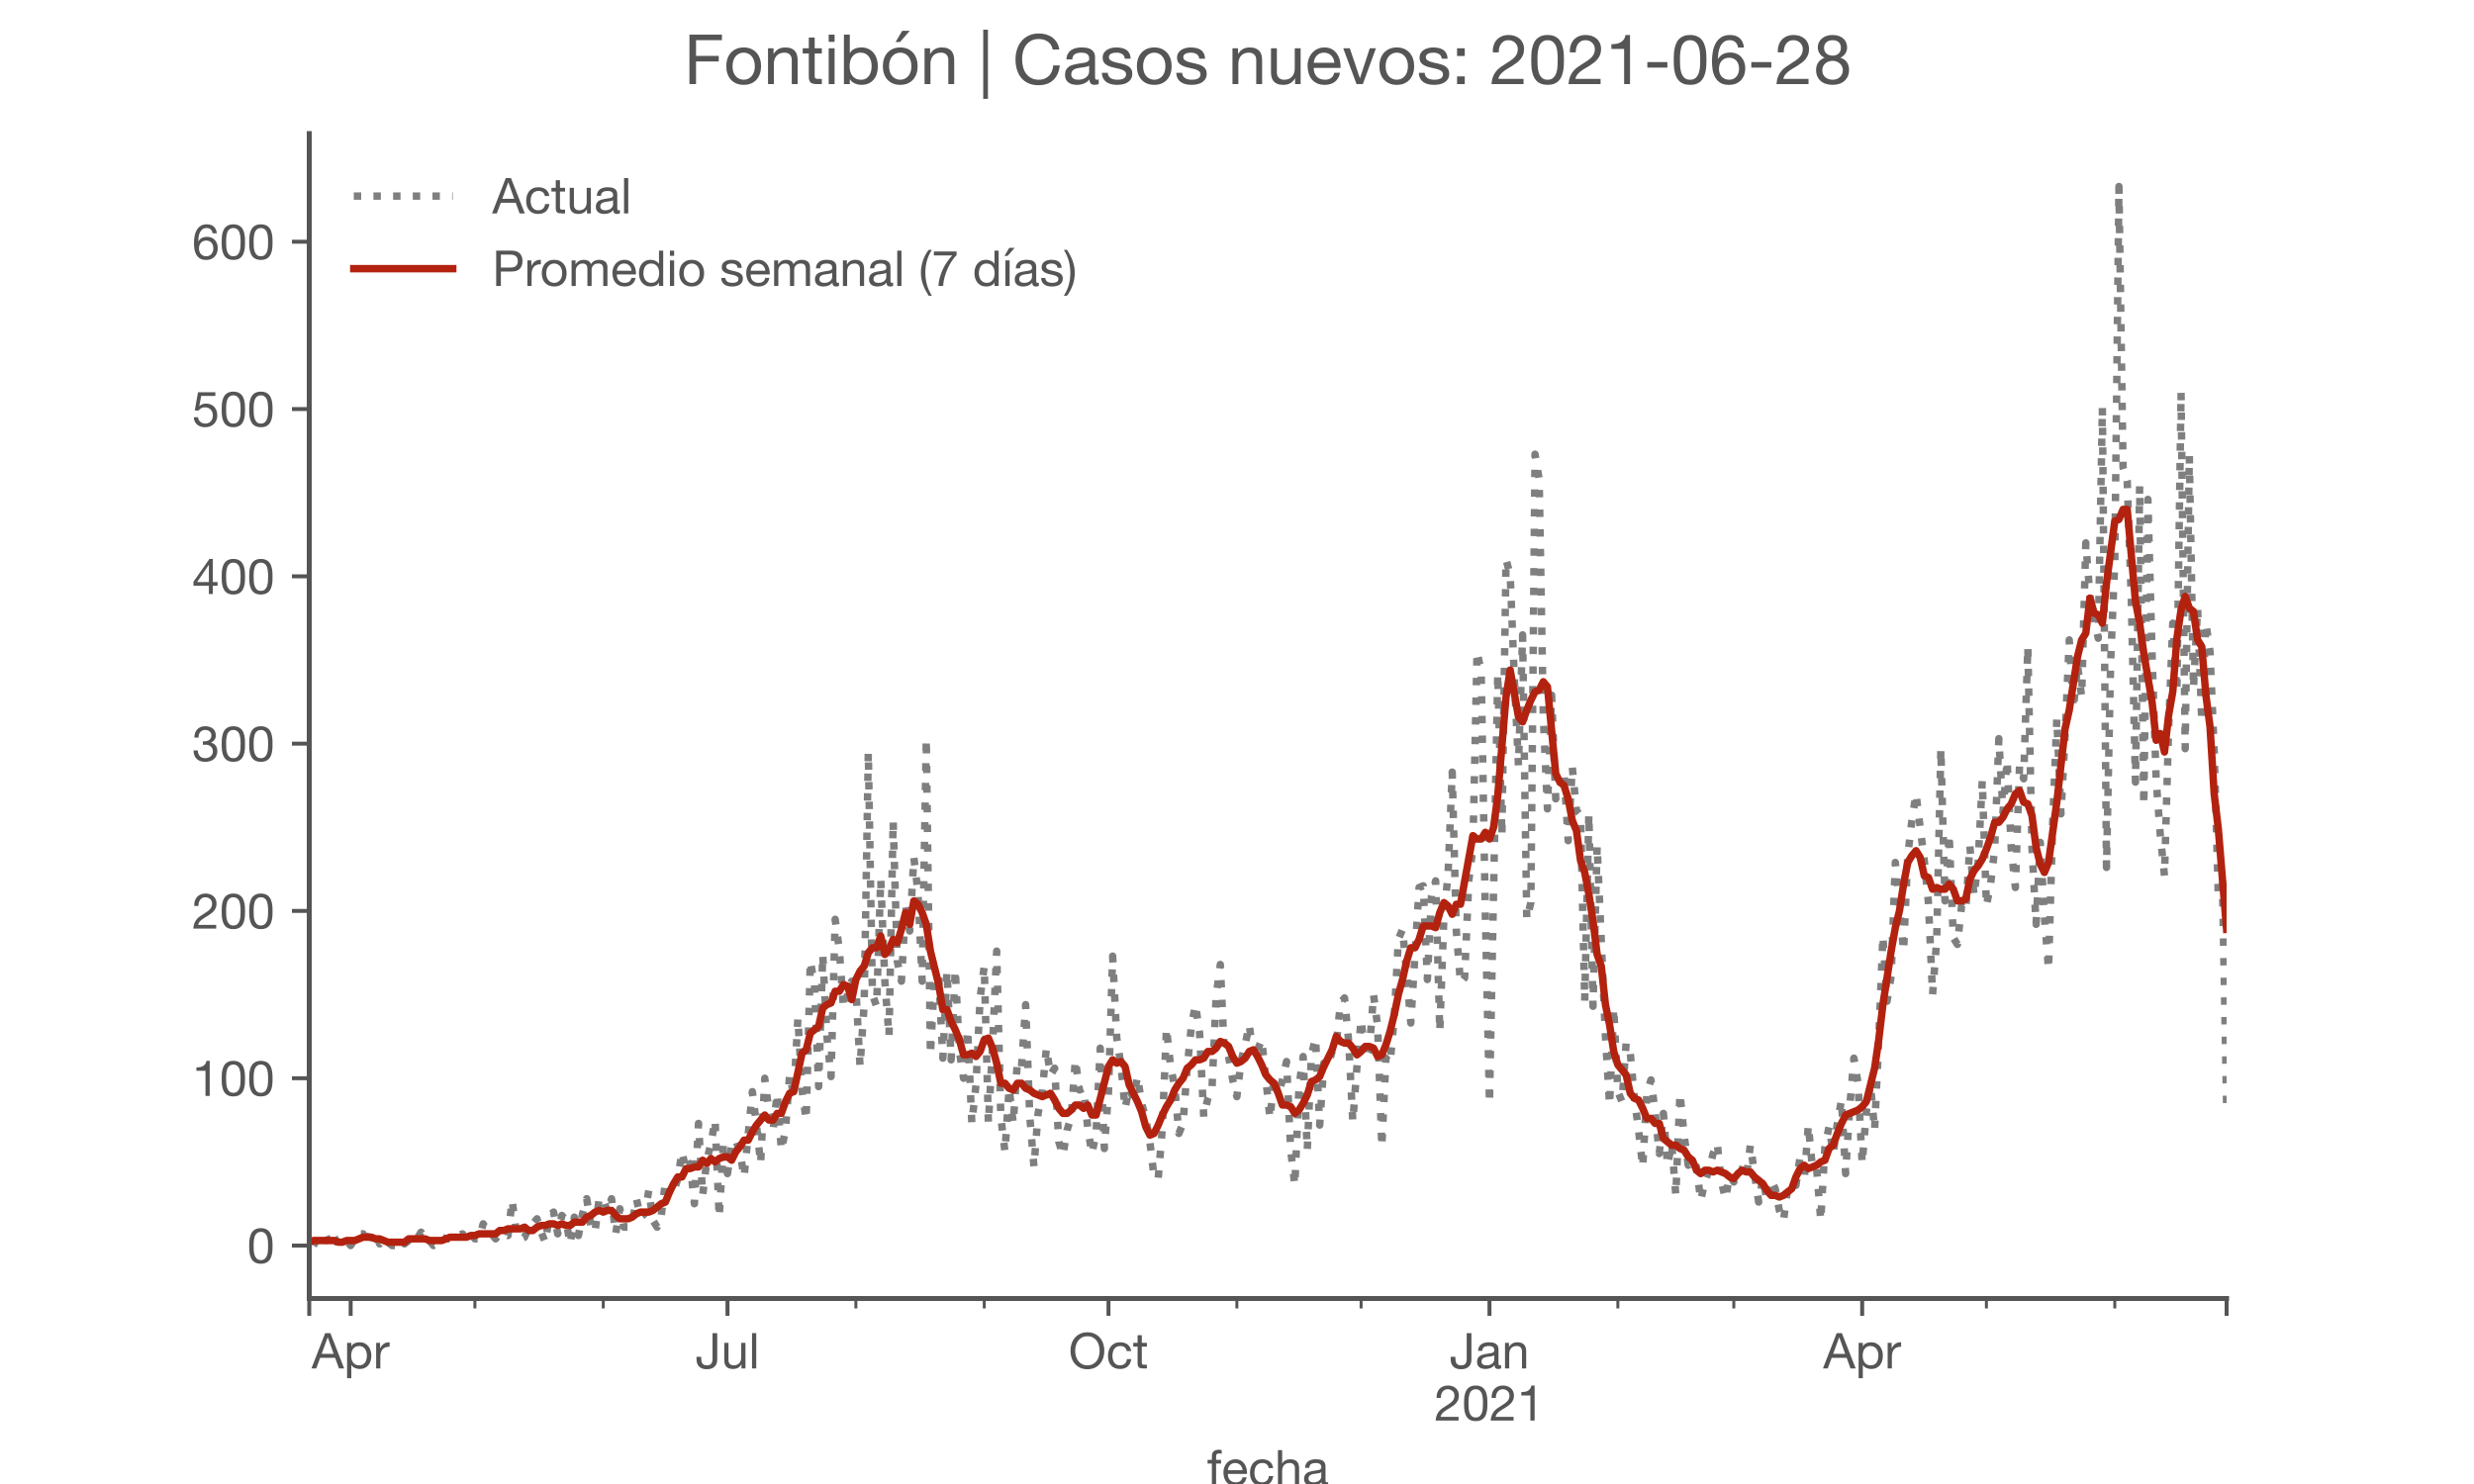 <?xml version="1.0" encoding="utf-8" standalone="no"?>
<!DOCTYPE svg PUBLIC "-//W3C//DTD SVG 1.1//EN"
  "http://www.w3.org/Graphics/SVG/1.1/DTD/svg11.dtd">
<!-- Created with matplotlib (https://matplotlib.org/) -->
<svg height="300pt" version="1.1" viewBox="0 0 500 300" width="500pt" xmlns="http://www.w3.org/2000/svg" xmlns:xlink="http://www.w3.org/1999/xlink">
 <defs>
  <style type="text/css">*{stroke-linecap:butt;stroke-linejoin:round;}</style>
 </defs>
 <g id="figure_1">
  <g id="patch_1">
   <path d="M 0 300 
L 500 300 
L 500 0 
L 0 0 
z
" style="fill:#ffffff;"/>
  </g>
  <g id="axes_1">
   <g id="patch_2">
    <path d="M 62.5 262.5 
L 450 262.5 
L 450 27 
L 62.5 27 
z
" style="fill:#ffffff;"/>
   </g>
   <g id="matplotlib.axis_1">
    <g id="xtick_1">
     <g id="line2d_1">
      <defs>
       <path d="M 0 0 
L 0 3.5 
" id="m01d7b0f5f4" style="stroke:#555555;stroke-width:0.8;"/>
      </defs>
      <g>
       <use style="fill:#555555;stroke:#555555;stroke-width:0.8;" x="62.5" xlink:href="#m01d7b0f5f4" y="262.5"/>
      </g>
     </g>
    </g>
    <g id="xtick_2">
     <g id="line2d_2">
      <g>
       <use style="fill:#555555;stroke:#555555;stroke-width:0.8;" x="70.869" xlink:href="#m01d7b0f5f4" y="262.5"/>
      </g>
     </g>
     <g id="text_1">
      <!-- Apr -->
      <g style="fill:#555555;" transform="translate(63 276.641)scale(0.1 -0.1)">
       <defs>
        <path d="M 20.094 29.5 
L 32.203 62.797 
L 32.406 62.797 
L 44.297 29.5 
z
M 27.203 71.406 
L -0.594 0 
L 9.094 0 
L 17.094 21.5 
L 47.297 21.5 
L 55.094 0 
L 65.594 0 
L 37.703 71.406 
z
" id="HelveticaNeue-65"/>
        <path d="M 6.703 51.703 
L 6.703 -19.703 
L 15.203 -19.703 
L 15.203 6.906 
L 15.406 6.906 
Q 16.797 4.594 18.844 3.047 
Q 20.906 1.5 23.203 0.594 
Q 25.5 -0.297 27.844 -0.688 
Q 30.203 -1.094 32.094 -1.094 
Q 38 -1.094 42.453 1 
Q 46.906 3.094 49.844 6.75 
Q 52.797 10.406 54.25 15.297 
Q 55.703 20.203 55.703 25.703 
Q 55.703 31.203 54.203 36.094 
Q 52.703 41 49.75 44.75 
Q 46.797 48.5 42.344 50.703 
Q 37.906 52.906 31.906 52.906 
Q 26.5 52.906 22 50.953 
Q 17.5 49 15.406 44.703 
L 15.203 44.703 
L 15.203 51.703 
z
M 46.703 26.297 
Q 46.703 22.5 45.891 18.891 
Q 45.094 15.297 43.297 12.5 
Q 41.5 9.703 38.547 8 
Q 35.594 6.297 31.203 6.297 
Q 26.797 6.297 23.688 7.938 
Q 20.594 9.594 18.641 12.297 
Q 16.703 15 15.797 18.547 
Q 14.906 22.094 14.906 25.906 
Q 14.906 29.5 15.75 33 
Q 16.594 36.5 18.5 39.25 
Q 20.406 42 23.406 43.703 
Q 26.406 45.406 30.703 45.406 
Q 34.797 45.406 37.844 43.797 
Q 40.906 42.203 42.844 39.5 
Q 44.797 36.797 45.75 33.344 
Q 46.703 29.906 46.703 26.297 
z
" id="HelveticaNeue-112"/>
        <path d="M 6.094 51.703 
L 6.094 0 
L 14.594 0 
L 14.594 23 
Q 14.594 28 15.594 31.844 
Q 16.594 35.703 18.797 38.391 
Q 21 41.094 24.594 42.5 
Q 28.203 43.906 33.297 43.906 
L 33.297 52.906 
Q 26.406 53.094 21.906 50.094 
Q 17.406 47.094 14.297 40.797 
L 14.094 40.797 
L 14.094 51.703 
z
" id="HelveticaNeue-114"/>
       </defs>
       <use xlink:href="#HelveticaNeue-65"/>
       <use x="64.8" xlink:href="#HelveticaNeue-112"/>
       <use x="124.1" xlink:href="#HelveticaNeue-114"/>
      </g>
     </g>
    </g>
    <g id="xtick_3">
     <g id="line2d_3">
      <g>
       <use style="fill:#555555;stroke:#555555;stroke-width:0.8;" x="147.03" xlink:href="#m01d7b0f5f4" y="262.5"/>
      </g>
     </g>
     <g id="text_2">
      <!-- Jul -->
      <g style="fill:#555555;" transform="translate(140.545 276.641)scale(0.1 -0.1)">
       <defs>
        <path d="M 44.094 17.797 
L 44.094 71.406 
L 34.594 71.406 
L 34.594 19.203 
Q 34.594 13.297 32.141 9.797 
Q 29.703 6.297 23.203 6.297 
Q 19.703 6.297 17.453 7.344 
Q 15.203 8.406 13.953 10.297 
Q 12.703 12.203 12.203 14.797 
Q 11.703 17.406 11.703 20.5 
L 11.703 23.5 
L 2.203 23.5 
L 2.203 19.094 
Q 2.203 8.906 7.594 3.656 
Q 13 -1.594 23 -1.594 
Q 29 -1.594 33.047 0.047 
Q 37.094 1.703 39.547 4.453 
Q 42 7.203 43.047 10.703 
Q 44.094 14.203 44.094 17.797 
z
" id="HelveticaNeue-74"/>
        <path d="M 49.203 0 
L 49.203 51.703 
L 40.703 51.703 
L 40.703 22.5 
Q 40.703 19 39.75 16.047 
Q 38.797 13.094 36.891 10.891 
Q 35 8.703 32.141 7.5 
Q 29.297 6.297 25.406 6.297 
Q 20.5 6.297 17.703 9.094 
Q 14.906 11.906 14.906 16.703 
L 14.906 51.703 
L 6.406 51.703 
L 6.406 17.703 
Q 6.406 13.5 7.25 10.047 
Q 8.094 6.594 10.188 4.094 
Q 12.297 1.594 15.688 0.25 
Q 19.094 -1.094 24.203 -1.094 
Q 29.906 -1.094 34.094 1.156 
Q 38.297 3.406 41 8.203 
L 41.203 8.203 
L 41.203 0 
z
" id="HelveticaNeue-117"/>
        <path d="M 6.906 71.406 
L 6.906 0 
L 15.406 0 
L 15.406 71.406 
z
" id="HelveticaNeue-108"/>
       </defs>
       <use xlink:href="#HelveticaNeue-74"/>
       <use x="51.9" xlink:href="#HelveticaNeue-117"/>
       <use x="107.5" xlink:href="#HelveticaNeue-108"/>
      </g>
     </g>
    </g>
    <g id="xtick_4">
     <g id="line2d_4">
      <g>
       <use style="fill:#555555;stroke:#555555;stroke-width:0.8;" x="224.028" xlink:href="#m01d7b0f5f4" y="262.5"/>
      </g>
     </g>
     <g id="text_3">
      <!-- Oct -->
      <g style="fill:#555555;" transform="translate(215.968 276.641)scale(0.1 -0.1)">
       <defs>
        <path d="M 13.297 35.703 
Q 13.297 41.094 14.688 46.344 
Q 16.094 51.594 19.094 55.797 
Q 22.094 60 26.797 62.547 
Q 31.5 65.094 38 65.094 
Q 44.5 65.094 49.203 62.547 
Q 53.906 60 56.906 55.797 
Q 59.906 51.594 61.297 46.344 
Q 62.703 41.094 62.703 35.703 
Q 62.703 30.297 61.297 25.047 
Q 59.906 19.797 56.906 15.594 
Q 53.906 11.406 49.203 8.844 
Q 44.5 6.297 38 6.297 
Q 31.5 6.297 26.797 8.844 
Q 22.094 11.406 19.094 15.594 
Q 16.094 19.797 14.688 25.047 
Q 13.297 30.297 13.297 35.703 
z
M 3.797 35.703 
Q 3.797 28.406 5.938 21.656 
Q 8.094 14.906 12.391 9.703 
Q 16.703 4.5 23.094 1.453 
Q 29.5 -1.594 38 -1.594 
Q 46.5 -1.594 52.891 1.453 
Q 59.297 4.5 63.594 9.703 
Q 67.906 14.906 70.047 21.656 
Q 72.203 28.406 72.203 35.703 
Q 72.203 43 70.047 49.75 
Q 67.906 56.5 63.594 61.703 
Q 59.297 66.906 52.891 70 
Q 46.5 73.094 38 73.094 
Q 29.5 73.094 23.094 70 
Q 16.703 66.906 12.391 61.703 
Q 8.094 56.5 5.938 49.75 
Q 3.797 43 3.797 35.703 
z
" id="HelveticaNeue-79"/>
        <path d="M 41.5 35.094 
L 50.297 35.094 
Q 49.797 39.703 47.891 43.047 
Q 46 46.406 43.047 48.594 
Q 40.094 50.797 36.25 51.844 
Q 32.406 52.906 28 52.906 
Q 21.906 52.906 17.297 50.75 
Q 12.703 48.594 9.641 44.844 
Q 6.594 41.094 5.094 36.047 
Q 3.594 31 3.594 25.203 
Q 3.594 19.406 5.141 14.547 
Q 6.703 9.703 9.75 6.203 
Q 12.797 2.703 17.344 0.797 
Q 21.906 -1.094 27.797 -1.094 
Q 37.703 -1.094 43.453 4.094 
Q 49.203 9.297 50.594 18.906 
L 41.906 18.906 
Q 41.094 12.906 37.547 9.594 
Q 34 6.297 27.703 6.297 
Q 23.703 6.297 20.797 7.891 
Q 17.906 9.5 16.094 12.141 
Q 14.297 14.797 13.438 18.188 
Q 12.594 21.594 12.594 25.203 
Q 12.594 29.094 13.391 32.75 
Q 14.203 36.406 16.047 39.203 
Q 17.906 42 21 43.703 
Q 24.094 45.406 28.703 45.406 
Q 34.094 45.406 37.297 42.703 
Q 40.5 40 41.5 35.094 
z
" id="HelveticaNeue-99"/>
        <path d="M 18.203 51.703 
L 18.203 67.203 
L 9.703 67.203 
L 9.703 51.703 
L 0.906 51.703 
L 0.906 44.203 
L 9.703 44.203 
L 9.703 11.297 
Q 9.703 7.703 10.391 5.5 
Q 11.094 3.297 12.547 2.094 
Q 14 0.906 16.344 0.453 
Q 18.703 0 22 0 
L 28.5 0 
L 28.5 7.5 
L 24.594 7.5 
Q 22.594 7.5 21.344 7.641 
Q 20.094 7.797 19.391 8.297 
Q 18.703 8.797 18.453 9.688 
Q 18.203 10.594 18.203 12.094 
L 18.203 44.203 
L 28.5 44.203 
L 28.5 51.703 
z
" id="HelveticaNeue-116"/>
       </defs>
       <use xlink:href="#HelveticaNeue-79"/>
       <use x="76" xlink:href="#HelveticaNeue-99"/>
       <use x="129.7" xlink:href="#HelveticaNeue-116"/>
      </g>
     </g>
    </g>
    <g id="xtick_5">
     <g id="line2d_5">
      <g>
       <use style="fill:#555555;stroke:#555555;stroke-width:0.8;" x="301.026" xlink:href="#m01d7b0f5f4" y="262.5"/>
      </g>
     </g>
     <g id="text_4">
      <!-- Jan -->
      <g style="fill:#555555;" transform="translate(292.966 276.641)scale(0.1 -0.1)">
       <defs>
        <path d="M 52.203 0.203 
Q 50 -1.094 46.094 -1.094 
Q 42.797 -1.094 40.844 0.75 
Q 38.906 2.594 38.906 6.797 
Q 35.406 2.594 30.75 0.75 
Q 26.094 -1.094 20.703 -1.094 
Q 17.203 -1.094 14.047 -0.297 
Q 10.906 0.5 8.594 2.203 
Q 6.297 3.906 4.938 6.656 
Q 3.594 9.406 3.594 13.297 
Q 3.594 17.703 5.094 20.5 
Q 6.594 23.297 9.047 25.047 
Q 11.5 26.797 14.641 27.688 
Q 17.797 28.594 21.094 29.203 
Q 24.594 29.906 27.75 30.25 
Q 30.906 30.594 33.297 31.25 
Q 35.703 31.906 37.094 33.156 
Q 38.5 34.406 38.5 36.797 
Q 38.5 39.594 37.453 41.297 
Q 36.406 43 34.75 43.891 
Q 33.094 44.797 31.047 45.094 
Q 29 45.406 27 45.406 
Q 21.594 45.406 18 43.344 
Q 14.406 41.297 14.094 35.594 
L 5.594 35.594 
Q 5.797 40.406 7.594 43.703 
Q 9.406 47 12.406 49.047 
Q 15.406 51.094 19.25 52 
Q 23.094 52.906 27.5 52.906 
Q 31 52.906 34.453 52.406 
Q 37.906 51.906 40.703 50.344 
Q 43.5 48.797 45.203 46 
Q 46.906 43.203 46.906 38.703 
L 46.906 12.094 
Q 46.906 9.094 47.25 7.688 
Q 47.594 6.297 49.594 6.297 
Q 50.703 6.297 52.203 6.797 
z
M 38.406 26.703 
Q 36.797 25.5 34.188 24.953 
Q 31.594 24.406 28.75 24.047 
Q 25.906 23.703 23 23.25 
Q 20.094 22.797 17.797 21.797 
Q 15.5 20.797 14.047 18.938 
Q 12.594 17.094 12.594 13.906 
Q 12.594 11.797 13.438 10.344 
Q 14.297 8.906 15.641 8 
Q 17 7.094 18.797 6.688 
Q 20.594 6.297 22.594 6.297 
Q 26.797 6.297 29.797 7.438 
Q 32.797 8.594 34.688 10.344 
Q 36.594 12.094 37.5 14.141 
Q 38.406 16.203 38.406 18 
z
" id="HelveticaNeue-97"/>
        <path d="M 6.406 51.703 
L 6.406 0 
L 14.906 0 
L 14.906 29.203 
Q 14.906 32.703 15.844 35.641 
Q 16.797 38.594 18.688 40.797 
Q 20.594 43 23.438 44.203 
Q 26.297 45.406 30.203 45.406 
Q 35.094 45.406 37.891 42.594 
Q 40.703 39.797 40.703 35 
L 40.703 0 
L 49.203 0 
L 49.203 34 
Q 49.203 38.203 48.344 41.641 
Q 47.5 45.094 45.391 47.594 
Q 43.297 50.094 39.891 51.5 
Q 36.5 52.906 31.406 52.906 
Q 19.906 52.906 14.594 43.5 
L 14.406 43.5 
L 14.406 51.703 
z
" id="HelveticaNeue-110"/>
       </defs>
       <use xlink:href="#HelveticaNeue-74"/>
       <use x="51.9" xlink:href="#HelveticaNeue-97"/>
       <use x="105.6" xlink:href="#HelveticaNeue-110"/>
      </g>
      <!-- 2021 -->
      <g style="fill:#555555;" transform="translate(289.907 287.18)scale(0.1 -0.1)">
       <defs>
        <path d="M 4.406 45.797 
L 12.906 45.797 
Q 12.797 49 13.547 52.141 
Q 14.297 55.297 16 57.797 
Q 17.703 60.297 20.344 61.844 
Q 23 63.406 26.703 63.406 
Q 29.5 63.406 32 62.5 
Q 34.5 61.594 36.344 59.891 
Q 38.203 58.203 39.297 55.844 
Q 40.406 53.5 40.406 50.594 
Q 40.406 46.906 39.25 44.094 
Q 38.094 41.297 35.844 38.891 
Q 33.594 36.5 30.188 34.141 
Q 26.797 31.797 22.297 29 
Q 18.594 26.797 15.188 24.297 
Q 11.797 21.797 9.094 18.5 
Q 6.406 15.203 4.656 10.75 
Q 2.906 6.297 2.406 0 
L 48.703 0 
L 48.703 7.5 
L 12.297 7.5 
Q 12.906 10.797 14.844 13.344 
Q 16.797 15.906 19.547 18.094 
Q 22.297 20.297 25.594 22.25 
Q 28.906 24.203 32.203 26.203 
Q 35.5 28.297 38.594 30.594 
Q 41.703 32.906 44.094 35.75 
Q 46.5 38.594 47.953 42.188 
Q 49.406 45.797 49.406 50.5 
Q 49.406 55.5 47.656 59.297 
Q 45.906 63.094 42.906 65.641 
Q 39.906 68.203 35.844 69.547 
Q 31.797 70.906 27.203 70.906 
Q 21.594 70.906 17.188 69 
Q 12.797 67.094 9.844 63.75 
Q 6.906 60.406 5.5 55.797 
Q 4.094 51.203 4.406 45.797 
z
" id="HelveticaNeue-50"/>
        <path d="M 13.203 34.906 
Q 13.203 37.5 13.25 40.641 
Q 13.297 43.797 13.75 46.938 
Q 14.203 50.094 15.047 53.094 
Q 15.906 56.094 17.547 58.344 
Q 19.203 60.594 21.703 62 
Q 24.203 63.406 27.797 63.406 
Q 31.406 63.406 33.906 62 
Q 36.406 60.594 38.047 58.344 
Q 39.703 56.094 40.547 53.094 
Q 41.406 50.094 41.844 46.938 
Q 42.297 43.797 42.344 40.641 
Q 42.406 37.5 42.406 34.906 
Q 42.406 30.906 42.156 25.953 
Q 41.906 21 40.547 16.641 
Q 39.203 12.297 36.203 9.297 
Q 33.203 6.297 27.797 6.297 
Q 22.406 6.297 19.406 9.297 
Q 16.406 12.297 15.047 16.641 
Q 13.703 21 13.453 25.953 
Q 13.203 30.906 13.203 34.906 
z
M 4.203 34.797 
Q 4.203 30.906 4.391 26.703 
Q 4.594 22.5 5.391 18.5 
Q 6.203 14.5 7.703 10.953 
Q 9.203 7.406 11.797 4.703 
Q 14.406 2 18.344 0.453 
Q 22.297 -1.094 27.797 -1.094 
Q 33.406 -1.094 37.297 0.453 
Q 41.203 2 43.797 4.703 
Q 46.406 7.406 47.906 10.953 
Q 49.406 14.5 50.203 18.5 
Q 51 22.5 51.203 26.703 
Q 51.406 30.906 51.406 34.797 
Q 51.406 38.703 51.203 42.891 
Q 51 47.094 50.203 51.094 
Q 49.406 55.094 47.906 58.688 
Q 46.406 62.297 43.797 65 
Q 41.203 67.703 37.25 69.297 
Q 33.297 70.906 27.797 70.906 
Q 22.297 70.906 18.344 69.297 
Q 14.406 67.703 11.797 65 
Q 9.203 62.297 7.703 58.688 
Q 6.203 55.094 5.391 51.094 
Q 4.594 47.094 4.391 42.891 
Q 4.203 38.703 4.203 34.797 
z
" id="HelveticaNeue-48"/>
        <path d="M 35.594 0 
L 35.594 70.906 
L 29.094 70.906 
Q 28.406 66.906 26.5 64.297 
Q 24.594 61.703 21.844 60.203 
Q 19.094 58.703 15.688 58.141 
Q 12.297 57.594 8.703 57.594 
L 8.703 50.797 
L 27.094 50.797 
L 27.094 0 
z
" id="HelveticaNeue-49"/>
       </defs>
       <use xlink:href="#HelveticaNeue-50"/>
       <use x="55.6" xlink:href="#HelveticaNeue-48"/>
       <use x="111.2" xlink:href="#HelveticaNeue-50"/>
       <use x="166.8" xlink:href="#HelveticaNeue-49"/>
      </g>
     </g>
    </g>
    <g id="xtick_6">
     <g id="line2d_6">
      <g>
       <use style="fill:#555555;stroke:#555555;stroke-width:0.8;" x="376.35" xlink:href="#m01d7b0f5f4" y="262.5"/>
      </g>
     </g>
     <g id="text_5">
      <!-- Apr -->
      <g style="fill:#555555;" transform="translate(368.48 276.641)scale(0.1 -0.1)">
       <use xlink:href="#HelveticaNeue-65"/>
       <use x="64.8" xlink:href="#HelveticaNeue-112"/>
       <use x="124.1" xlink:href="#HelveticaNeue-114"/>
      </g>
     </g>
    </g>
    <g id="xtick_7">
     <g id="line2d_7">
      <g>
       <use style="fill:#555555;stroke:#555555;stroke-width:0.8;" x="450" xlink:href="#m01d7b0f5f4" y="262.5"/>
      </g>
     </g>
    </g>
    <g id="xtick_8">
     <g id="line2d_8">
      <defs>
       <path d="M 0 0 
L 0 2 
" id="m5e45858817" style="stroke:#555555;stroke-width:0.6;"/>
      </defs>
      <g>
       <use style="fill:#555555;stroke:#555555;stroke-width:0.6;" x="95.977" xlink:href="#m5e45858817" y="262.5"/>
      </g>
     </g>
    </g>
    <g id="xtick_9">
     <g id="line2d_9">
      <g>
       <use style="fill:#555555;stroke:#555555;stroke-width:0.6;" x="121.922" xlink:href="#m5e45858817" y="262.5"/>
      </g>
     </g>
    </g>
    <g id="xtick_10">
     <g id="line2d_10">
      <g>
       <use style="fill:#555555;stroke:#555555;stroke-width:0.6;" x="172.975" xlink:href="#m5e45858817" y="262.5"/>
      </g>
     </g>
    </g>
    <g id="xtick_11">
     <g id="line2d_11">
      <g>
       <use style="fill:#555555;stroke:#555555;stroke-width:0.6;" x="198.92" xlink:href="#m5e45858817" y="262.5"/>
      </g>
     </g>
    </g>
    <g id="xtick_12">
     <g id="line2d_12">
      <g>
       <use style="fill:#555555;stroke:#555555;stroke-width:0.6;" x="249.973" xlink:href="#m5e45858817" y="262.5"/>
      </g>
     </g>
    </g>
    <g id="xtick_13">
     <g id="line2d_13">
      <g>
       <use style="fill:#555555;stroke:#555555;stroke-width:0.6;" x="275.081" xlink:href="#m5e45858817" y="262.5"/>
      </g>
     </g>
    </g>
    <g id="xtick_14">
     <g id="line2d_14">
      <g>
       <use style="fill:#555555;stroke:#555555;stroke-width:0.6;" x="326.971" xlink:href="#m5e45858817" y="262.5"/>
      </g>
     </g>
    </g>
    <g id="xtick_15">
     <g id="line2d_15">
      <g>
       <use style="fill:#555555;stroke:#555555;stroke-width:0.6;" x="350.405" xlink:href="#m5e45858817" y="262.5"/>
      </g>
     </g>
    </g>
    <g id="xtick_16">
     <g id="line2d_16">
      <g>
       <use style="fill:#555555;stroke:#555555;stroke-width:0.6;" x="401.458" xlink:href="#m5e45858817" y="262.5"/>
      </g>
     </g>
    </g>
    <g id="xtick_17">
     <g id="line2d_17">
      <g>
       <use style="fill:#555555;stroke:#555555;stroke-width:0.6;" x="427.403" xlink:href="#m5e45858817" y="262.5"/>
      </g>
     </g>
    </g>
    <g id="text_6">
     <!-- fecha -->
     <g style="fill:#555555;" transform="translate(243.935 300.291)scale(0.1 -0.1)">
      <defs>
       <path d="M 9.906 44.203 
L 9.906 0 
L 18.406 0 
L 18.406 44.203 
L 28.406 44.203 
L 28.406 51.703 
L 18.406 51.703 
L 18.406 58.906 
Q 18.406 62.297 20.094 63.5 
Q 21.797 64.703 24.906 64.703 
Q 26 64.703 27.297 64.547 
Q 28.594 64.406 29.703 64 
L 29.703 71.406 
Q 28.5 71.797 26.953 72 
Q 25.406 72.203 24.203 72.203 
Q 17.203 72.203 13.547 68.953 
Q 9.906 65.703 9.906 59.406 
L 9.906 51.703 
L 1.203 51.703 
L 1.203 44.203 
z
" id="HelveticaNeue-102"/>
       <path d="M 42.297 30.797 
L 12.594 30.797 
Q 12.797 33.797 13.891 36.438 
Q 15 39.094 16.891 41.094 
Q 18.797 43.094 21.438 44.25 
Q 24.094 45.406 27.406 45.406 
Q 30.594 45.406 33.25 44.25 
Q 35.906 43.094 37.844 41.141 
Q 39.797 39.203 40.938 36.5 
Q 42.094 33.797 42.297 30.797 
z
M 50.5 16.406 
L 42.094 16.406 
Q 41 11.297 37.547 8.797 
Q 34.094 6.297 28.703 6.297 
Q 24.5 6.297 21.391 7.688 
Q 18.297 9.094 16.297 11.438 
Q 14.297 13.797 13.391 16.844 
Q 12.5 19.906 12.594 23.297 
L 51.297 23.297 
Q 51.5 28 50.453 33.203 
Q 49.406 38.406 46.656 42.797 
Q 43.906 47.203 39.344 50.047 
Q 34.797 52.906 27.906 52.906 
Q 22.594 52.906 18.141 50.906 
Q 13.703 48.906 10.453 45.297 
Q 7.203 41.703 5.391 36.797 
Q 3.594 31.906 3.594 26 
Q 3.797 20.094 5.344 15.094 
Q 6.906 10.094 10 6.5 
Q 13.094 2.906 17.641 0.906 
Q 22.203 -1.094 28.406 -1.094 
Q 37.203 -1.094 43 3.297 
Q 48.797 7.703 50.5 16.406 
z
" id="HelveticaNeue-101"/>
       <path d="M 6.406 71.406 
L 6.406 0 
L 14.906 0 
L 14.906 29.203 
Q 14.906 32.703 15.844 35.641 
Q 16.797 38.594 18.688 40.797 
Q 20.594 43 23.438 44.203 
Q 26.297 45.406 30.203 45.406 
Q 35.094 45.406 37.891 42.594 
Q 40.703 39.797 40.703 35 
L 40.703 0 
L 49.203 0 
L 49.203 34 
Q 49.203 38.203 48.344 41.641 
Q 47.5 45.094 45.391 47.594 
Q 43.297 50.094 39.891 51.5 
Q 36.5 52.906 31.406 52.906 
Q 29.094 52.906 26.641 52.406 
Q 24.203 51.906 21.953 50.844 
Q 19.703 49.797 17.891 48.141 
Q 16.094 46.5 15.094 44.094 
L 14.906 44.094 
L 14.906 71.406 
z
" id="HelveticaNeue-104"/>
      </defs>
      <use xlink:href="#HelveticaNeue-102"/>
      <use x="29.6" xlink:href="#HelveticaNeue-101"/>
      <use x="83.3" xlink:href="#HelveticaNeue-99"/>
      <use x="137" xlink:href="#HelveticaNeue-104"/>
      <use x="192.6" xlink:href="#HelveticaNeue-97"/>
     </g>
    </g>
   </g>
   <g id="matplotlib.axis_2">
    <g id="ytick_1">
     <g id="line2d_18">
      <defs>
       <path d="M 0 0 
L -3.5 0 
" id="m04714533c3" style="stroke:#555555;stroke-width:0.8;"/>
      </defs>
      <g>
       <use style="fill:#555555;stroke:#555555;stroke-width:0.8;" x="62.5" xlink:href="#m04714533c3" y="251.795"/>
      </g>
     </g>
     <g id="text_7">
      <!-- 0 -->
      <g style="fill:#555555;" transform="translate(49.941 255.366)scale(0.1 -0.1)">
       <use xlink:href="#HelveticaNeue-48"/>
      </g>
     </g>
    </g>
    <g id="ytick_2">
     <g id="line2d_19">
      <g>
       <use style="fill:#555555;stroke:#555555;stroke-width:0.8;" x="62.5" xlink:href="#m04714533c3" y="217.974"/>
      </g>
     </g>
     <g id="text_8">
      <!-- 100 -->
      <g style="fill:#555555;" transform="translate(38.822 221.544)scale(0.1 -0.1)">
       <use xlink:href="#HelveticaNeue-49"/>
       <use x="55.6" xlink:href="#HelveticaNeue-48"/>
       <use x="111.2" xlink:href="#HelveticaNeue-48"/>
      </g>
     </g>
    </g>
    <g id="ytick_3">
     <g id="line2d_20">
      <g>
       <use style="fill:#555555;stroke:#555555;stroke-width:0.8;" x="62.5" xlink:href="#m04714533c3" y="184.152"/>
      </g>
     </g>
     <g id="text_9">
      <!-- 200 -->
      <g style="fill:#555555;" transform="translate(38.822 187.723)scale(0.1 -0.1)">
       <use xlink:href="#HelveticaNeue-50"/>
       <use x="55.6" xlink:href="#HelveticaNeue-48"/>
       <use x="111.2" xlink:href="#HelveticaNeue-48"/>
      </g>
     </g>
    </g>
    <g id="ytick_4">
     <g id="line2d_21">
      <g>
       <use style="fill:#555555;stroke:#555555;stroke-width:0.8;" x="62.5" xlink:href="#m04714533c3" y="150.331"/>
      </g>
     </g>
     <g id="text_10">
      <!-- 300 -->
      <g style="fill:#555555;" transform="translate(38.822 153.901)scale(0.1 -0.1)">
       <defs>
        <path d="M 21.797 40.5 
L 21.797 33.297 
Q 24.203 33.594 26.906 33.594 
Q 30.094 33.594 32.844 32.75 
Q 35.594 31.906 37.594 30.156 
Q 39.594 28.406 40.797 25.844 
Q 42 23.297 42 20 
Q 42 16.797 40.75 14.25 
Q 39.5 11.703 37.391 9.953 
Q 35.297 8.203 32.5 7.25 
Q 29.703 6.297 26.594 6.297 
Q 19.297 6.297 15.5 10.641 
Q 11.703 15 11.5 21.906 
L 3 21.906 
Q 2.906 16.406 4.547 12.094 
Q 6.203 7.797 9.297 4.844 
Q 12.406 1.906 16.797 0.406 
Q 21.203 -1.094 26.594 -1.094 
Q 31.594 -1.094 36.047 0.25 
Q 40.5 1.594 43.797 4.297 
Q 47.094 7 49.047 11.047 
Q 51 15.094 51 20.406 
Q 51 26.797 47.844 31.5 
Q 44.703 36.203 38.203 37.594 
L 38.203 37.797 
Q 42.406 39.703 45.203 43.391 
Q 48 47.094 48 51.906 
Q 48 56.797 46.344 60.391 
Q 44.703 64 41.797 66.297 
Q 38.906 68.594 34.953 69.75 
Q 31 70.906 26.406 70.906 
Q 21.094 70.906 17.047 69.203 
Q 13 67.5 10.297 64.5 
Q 7.594 61.5 6.141 57.297 
Q 4.703 53.094 4.5 48 
L 13 48 
Q 13 51.094 13.797 53.891 
Q 14.594 56.703 16.25 58.797 
Q 17.906 60.906 20.453 62.156 
Q 23 63.406 26.406 63.406 
Q 31.797 63.406 35.391 60.547 
Q 39 57.703 39 52 
Q 39 49.203 37.891 47 
Q 36.797 44.797 34.938 43.344 
Q 33.094 41.906 30.641 41.156 
Q 28.203 40.406 25.5 40.406 
L 23.703 40.406 
Q 23.203 40.406 22.703 40.406 
Q 22.297 40.406 21.797 40.5 
z
" id="HelveticaNeue-51"/>
       </defs>
       <use xlink:href="#HelveticaNeue-51"/>
       <use x="55.6" xlink:href="#HelveticaNeue-48"/>
       <use x="111.2" xlink:href="#HelveticaNeue-48"/>
      </g>
     </g>
    </g>
    <g id="ytick_5">
     <g id="line2d_22">
      <g>
       <use style="fill:#555555;stroke:#555555;stroke-width:0.8;" x="62.5" xlink:href="#m04714533c3" y="116.509"/>
      </g>
     </g>
     <g id="text_11">
      <!-- 400 -->
      <g style="fill:#555555;" transform="translate(38.822 120.079)scale(0.1 -0.1)">
       <defs>
        <path d="M 33.906 24.094 
L 10.094 24.094 
L 33.703 58.797 
L 33.906 58.797 
z
M 41.906 24.094 
L 41.906 70.906 
L 35.094 70.906 
L 2.797 24.797 
L 2.797 16.594 
L 33.906 16.594 
L 33.906 0 
L 41.906 0 
L 41.906 16.594 
L 51.5 16.594 
L 51.5 24.094 
z
" id="HelveticaNeue-52"/>
       </defs>
       <use xlink:href="#HelveticaNeue-52"/>
       <use x="55.6" xlink:href="#HelveticaNeue-48"/>
       <use x="111.2" xlink:href="#HelveticaNeue-48"/>
      </g>
     </g>
    </g>
    <g id="ytick_6">
     <g id="line2d_23">
      <g>
       <use style="fill:#555555;stroke:#555555;stroke-width:0.8;" x="62.5" xlink:href="#m04714533c3" y="82.687"/>
      </g>
     </g>
     <g id="text_12">
      <!-- 500 -->
      <g style="fill:#555555;" transform="translate(38.822 86.258)scale(0.1 -0.1)">
       <defs>
        <path d="M 47 62.203 
L 47 69.703 
L 12 69.703 
L 5.406 32.906 
L 12.703 32.5 
Q 15.203 35.5 18.453 37.344 
Q 21.703 39.203 25.906 39.203 
Q 29.5 39.203 32.453 38 
Q 35.406 36.797 37.5 34.641 
Q 39.594 32.5 40.75 29.547 
Q 41.906 26.594 41.906 23.094 
Q 41.906 18.906 40.703 15.75 
Q 39.5 12.594 37.453 10.5 
Q 35.406 8.406 32.656 7.344 
Q 29.906 6.297 26.906 6.297 
Q 23.703 6.297 21.047 7.25 
Q 18.406 8.203 16.453 9.953 
Q 14.5 11.703 13.344 14.047 
Q 12.203 16.406 12 19.094 
L 3.5 19.094 
Q 3.594 14.297 5.391 10.5 
Q 7.203 6.703 10.297 4.141 
Q 13.406 1.594 17.453 0.25 
Q 21.5 -1.094 26.094 -1.094 
Q 32.297 -1.094 36.938 0.844 
Q 41.594 2.797 44.688 6.094 
Q 47.797 9.406 49.344 13.656 
Q 50.906 17.906 50.906 22.406 
Q 50.906 28.5 49.094 33.047 
Q 47.297 37.594 44.188 40.641 
Q 41.094 43.703 36.891 45.203 
Q 32.703 46.703 28 46.703 
Q 24.406 46.703 20.75 45.453 
Q 17.094 44.203 14.797 41.594 
L 14.594 41.797 
L 18.406 62.203 
z
" id="HelveticaNeue-53"/>
       </defs>
       <use xlink:href="#HelveticaNeue-53"/>
       <use x="55.6" xlink:href="#HelveticaNeue-48"/>
       <use x="111.2" xlink:href="#HelveticaNeue-48"/>
      </g>
     </g>
    </g>
    <g id="ytick_7">
     <g id="line2d_24">
      <g>
       <use style="fill:#555555;stroke:#555555;stroke-width:0.8;" x="62.5" xlink:href="#m04714533c3" y="48.866"/>
      </g>
     </g>
     <g id="text_13">
      <!-- 600 -->
      <g style="fill:#555555;" transform="translate(38.822 52.436)scale(0.1 -0.1)">
       <defs>
        <path d="M 41.406 52.797 
L 49.906 52.797 
Q 49.094 61.594 43.891 66.25 
Q 38.703 70.906 29.906 70.906 
Q 22.297 70.906 17.297 67.703 
Q 12.297 64.5 9.297 59.203 
Q 6.297 53.906 5.047 47.047 
Q 3.797 40.203 3.797 32.906 
Q 3.797 27.297 4.641 21.297 
Q 5.5 15.297 8.094 10.297 
Q 10.703 5.297 15.5 2.094 
Q 20.297 -1.094 28.203 -1.094 
Q 34.906 -1.094 39.453 1.156 
Q 44 3.406 46.75 6.844 
Q 49.5 10.297 50.703 14.5 
Q 51.906 18.703 51.906 22.594 
Q 51.906 27.5 50.406 31.703 
Q 48.906 35.906 46.156 39 
Q 43.406 42.094 39.344 43.844 
Q 35.297 45.594 30.203 45.594 
Q 24.406 45.594 19.953 43.391 
Q 15.5 41.203 12.5 36.297 
L 12.297 36.5 
Q 12.406 40.594 13.094 45.297 
Q 13.797 50 15.641 54.047 
Q 17.5 58.094 20.797 60.75 
Q 24.094 63.406 29.5 63.406 
Q 34.594 63.406 37.688 60.5 
Q 40.797 57.594 41.406 52.797 
z
M 28.594 38.094 
Q 32.203 38.094 34.891 36.797 
Q 37.594 35.5 39.391 33.344 
Q 41.203 31.203 42.047 28.25 
Q 42.906 25.297 42.906 22 
Q 42.906 18.906 41.953 16.047 
Q 41 13.203 39.203 11 
Q 37.406 8.797 34.75 7.547 
Q 32.094 6.297 28.594 6.297 
Q 25.094 6.297 22.344 7.547 
Q 19.594 8.797 17.75 10.891 
Q 15.906 13 14.906 15.891 
Q 13.906 18.797 13.906 22.094 
Q 13.906 25.406 14.844 28.344 
Q 15.797 31.297 17.688 33.438 
Q 19.594 35.594 22.297 36.844 
Q 25 38.094 28.594 38.094 
z
" id="HelveticaNeue-54"/>
       </defs>
       <use xlink:href="#HelveticaNeue-54"/>
       <use x="55.6" xlink:href="#HelveticaNeue-48"/>
       <use x="111.2" xlink:href="#HelveticaNeue-48"/>
      </g>
     </g>
    </g>
   </g>
   <g id="line2d_25">
    <path clip-path="url(#p4d54c73b45)" d="M 63.337 251.795 
L 64.174 250.443 
L 65.011 250.781 
L 65.848 249.766 
L 66.685 251.795 
L 67.522 250.104 
L 68.359 251.457 
L 70.032 250.781 
L 70.869 251.795 
L 71.706 250.443 
L 72.543 249.428 
L 73.38 249.428 
L 74.217 251.795 
L 75.054 248.752 
L 75.891 249.428 
L 76.728 251.457 
L 77.565 250.443 
L 79.239 251.795 
L 80.076 251.795 
L 80.913 250.781 
L 81.749 251.457 
L 82.586 250.781 
L 83.423 249.766 
L 84.26 250.443 
L 85.097 249.09 
L 85.934 250.781 
L 86.771 250.781 
L 87.608 251.795 
L 88.445 251.457 
L 89.282 250.104 
L 90.119 250.443 
L 90.956 250.443 
L 91.793 249.766 
L 92.63 249.766 
L 93.467 249.428 
L 94.303 250.781 
L 95.14 249.428 
L 95.977 250.443 
L 96.814 250.443 
L 97.651 247.399 
L 98.488 248.752 
L 99.325 249.428 
L 100.162 250.443 
L 100.999 249.428 
L 101.836 249.428 
L 102.673 249.766 
L 103.51 242.664 
L 104.347 249.09 
L 105.184 250.443 
L 106.021 250.104 
L 106.857 248.075 
L 107.694 247.399 
L 108.531 246.384 
L 109.368 249.09 
L 110.205 251.119 
L 111.042 245.708 
L 111.879 245.031 
L 112.716 249.428 
L 113.553 245.708 
L 114.39 246.722 
L 115.227 251.457 
L 116.064 246.046 
L 116.901 249.766 
L 117.738 245.369 
L 118.575 242.325 
L 119.411 247.737 
L 120.248 249.09 
L 121.085 242.325 
L 121.922 242.325 
L 122.759 245.031 
L 123.596 242.325 
L 124.433 249.428 
L 125.27 244.355 
L 126.107 248.075 
L 126.944 248.075 
L 127.781 247.06 
L 128.618 242.325 
L 129.455 246.046 
L 130.292 245.369 
L 131.129 240.634 
L 131.965 246.722 
L 132.802 248.075 
L 133.639 245.708 
L 134.476 238.943 
L 135.313 241.649 
L 136.15 240.973 
L 136.987 238.267 
L 137.824 232.855 
L 138.661 236.576 
L 139.498 235.223 
L 140.335 243.34 
L 141.172 227.106 
L 142.009 241.649 
L 142.846 234.546 
L 143.683 231.164 
L 144.519 226.429 
L 145.356 246.046 
L 146.193 231.164 
L 147.03 237.252 
L 147.867 231.164 
L 148.704 230.488 
L 149.541 232.855 
L 150.378 237.929 
L 152.052 220.68 
L 152.889 227.444 
L 153.726 235.223 
L 154.563 217.974 
L 155.4 224.738 
L 156.237 228.459 
L 157.073 221.018 
L 157.91 232.517 
L 158.747 228.459 
L 159.584 217.297 
L 160.421 221.356 
L 161.258 205.798 
L 162.095 220.341 
L 162.932 226.429 
L 163.769 194.299 
L 164.606 199.034 
L 165.443 219.665 
L 166.28 192.946 
L 167.117 209.518 
L 167.954 217.636 
L 168.79 185.843 
L 169.627 191.931 
L 170.464 203.769 
L 172.138 198.357 
L 172.975 199.71 
L 173.812 215.606 
L 174.649 203.092 
L 175.486 152.022 
L 176.323 201.063 
L 177.16 203.431 
L 177.997 177.726 
L 178.834 198.357 
L 179.671 209.518 
L 180.508 165.889 
L 181.344 194.299 
L 182.181 198.357 
L 183.018 183.138 
L 183.855 188.211 
L 184.692 173.329 
L 185.529 180.432 
L 186.366 198.357 
L 187.203 149.316 
L 188.04 213.239 
L 188.877 197.343 
L 189.714 197.343 
L 190.551 213.915 
L 191.388 196.328 
L 192.225 214.253 
L 193.062 195.99 
L 193.898 212.562 
L 194.735 217.974 
L 195.572 208.166 
L 196.409 227.106 
L 197.246 219.327 
L 198.083 201.739 
L 198.92 195.313 
L 199.757 227.106 
L 200.594 211.548 
L 201.431 192.269 
L 202.268 225.753 
L 203.105 232.855 
L 203.942 220.003 
L 204.779 227.106 
L 205.616 214.592 
L 206.452 215.606 
L 207.289 203.092 
L 208.126 225.753 
L 208.963 235.899 
L 209.8 225.076 
L 210.637 220.68 
L 211.474 211.886 
L 212.311 217.297 
L 213.148 215.945 
L 213.985 230.826 
L 214.822 233.532 
L 215.659 228.459 
L 216.496 225.753 
L 217.333 214.253 
L 218.17 220.341 
L 219.006 220.003 
L 219.843 228.12 
L 220.68 233.194 
L 221.517 229.135 
L 222.354 211.886 
L 223.191 232.179 
L 224.028 220.68 
L 224.865 193.284 
L 225.702 209.857 
L 226.539 215.268 
L 227.376 224.062 
L 228.213 220.003 
L 229.05 222.032 
L 229.887 217.636 
L 230.724 223.047 
L 231.56 226.091 
L 232.397 230.826 
L 233.234 237.929 
L 234.071 238.267 
L 234.908 228.12 
L 235.745 207.827 
L 236.582 215.606 
L 237.419 219.665 
L 238.256 229.135 
L 239.093 227.106 
L 239.93 215.945 
L 240.767 207.489 
L 241.604 203.092 
L 242.441 208.842 
L 243.278 225.753 
L 244.114 222.032 
L 244.951 220.003 
L 245.788 201.401 
L 246.625 194.975 
L 247.462 213.239 
L 248.299 213.577 
L 249.136 218.312 
L 249.973 221.694 
L 250.81 214.592 
L 251.647 211.209 
L 252.484 207.151 
L 253.321 213.915 
L 254.158 212.224 
L 254.995 210.195 
L 256.668 226.091 
L 257.505 217.974 
L 258.342 221.356 
L 259.179 218.312 
L 260.016 214.592 
L 260.853 232.517 
L 261.69 239.62 
L 262.527 219.665 
L 263.364 213.577 
L 264.201 232.517 
L 265.038 213.239 
L 265.875 209.857 
L 266.712 227.444 
L 267.549 214.93 
L 268.386 215.606 
L 269.222 212.562 
L 270.059 211.209 
L 270.896 202.754 
L 271.733 201.739 
L 272.57 210.533 
L 273.407 226.767 
L 274.244 215.606 
L 275.081 206.136 
L 275.918 213.915 
L 276.755 212.224 
L 277.592 201.063 
L 278.429 207.489 
L 279.266 231.841 
L 280.103 213.915 
L 280.94 214.93 
L 281.776 205.798 
L 282.613 189.902 
L 283.45 187.873 
L 284.287 196.666 
L 285.124 206.813 
L 286.798 179.417 
L 287.635 179.079 
L 288.472 198.019 
L 289.309 181.108 
L 290.146 178.064 
L 290.983 208.504 
L 291.82 185.167 
L 292.657 176.711 
L 293.494 156.08 
L 294.33 188.211 
L 295.167 198.695 
L 296.004 197.681 
L 296.841 178.064 
L 297.678 171.3 
L 298.515 131.729 
L 299.352 135.787 
L 300.189 184.829 
L 301.026 223.047 
L 302.7 136.125 
L 303.537 168.932 
L 304.374 113.127 
L 305.211 116.171 
L 306.048 137.14 
L 306.884 154.727 
L 307.721 128.347 
L 308.558 185.843 
L 309.395 182.461 
L 310.232 91.819 
L 311.069 96.892 
L 311.906 144.919 
L 312.743 163.521 
L 313.58 140.522 
L 314.417 161.492 
L 315.254 159.124 
L 316.091 156.08 
L 316.928 169.947 
L 317.765 155.066 
L 318.602 163.859 
L 319.438 164.874 
L 320.275 202.416 
L 321.112 164.536 
L 321.949 203.431 
L 322.786 170.962 
L 324.46 209.518 
L 325.297 223.385 
L 326.134 203.769 
L 326.971 220.68 
L 327.808 222.709 
L 328.645 210.871 
L 329.482 212.901 
L 330.319 222.032 
L 331.156 228.459 
L 331.992 235.899 
L 332.829 221.018 
L 333.666 218.312 
L 334.503 224.738 
L 335.34 233.194 
L 336.177 225.076 
L 337.014 235.561 
L 337.851 231.164 
L 338.688 241.649 
L 339.525 221.018 
L 340.362 229.473 
L 341.199 235.561 
L 342.036 234.546 
L 342.873 235.899 
L 343.71 242.664 
L 344.546 238.943 
L 345.383 236.576 
L 346.22 233.194 
L 347.057 231.164 
L 347.894 238.943 
L 348.731 242.325 
L 349.568 237.59 
L 350.405 238.943 
L 351.242 236.238 
L 352.079 236.576 
L 352.916 238.267 
L 353.753 231.502 
L 355.427 243.002 
L 356.263 238.267 
L 357.1 242.664 
L 357.937 238.605 
L 358.774 240.296 
L 359.611 244.693 
L 360.448 246.722 
L 361.285 240.296 
L 362.122 239.281 
L 362.959 239.62 
L 363.796 233.87 
L 364.633 238.605 
L 365.47 227.444 
L 366.307 236.238 
L 367.144 236.238 
L 367.981 246.722 
L 368.817 231.841 
L 369.654 227.782 
L 370.491 233.194 
L 371.328 227.106 
L 372.165 222.371 
L 373.002 237.252 
L 373.839 223.724 
L 374.676 213.915 
L 375.513 218.988 
L 376.35 235.223 
L 377.187 224.738 
L 378.024 219.327 
L 378.861 228.459 
L 379.698 210.195 
L 380.535 189.225 
L 381.371 202.416 
L 382.208 197.343 
L 383.045 174.344 
L 384.719 192.269 
L 385.556 172.991 
L 386.393 165.889 
L 387.23 160.477 
L 388.904 174.006 
L 389.741 182.461 
L 390.578 201.063 
L 391.415 189.902 
L 392.252 151.345 
L 393.089 182.123 
L 393.925 168.594 
L 394.762 189.564 
L 395.599 190.917 
L 396.436 183.138 
L 397.273 184.152 
L 398.11 170.962 
L 398.947 181.108 
L 399.784 174.344 
L 400.621 157.771 
L 401.458 183.138 
L 402.295 178.741 
L 403.132 171.638 
L 403.969 149.316 
L 404.806 164.197 
L 405.643 153.713 
L 406.479 171.638 
L 407.316 179.417 
L 408.153 154.727 
L 408.99 157.433 
L 409.827 130.714 
L 410.664 171.3 
L 411.501 186.858 
L 412.338 170.285 
L 413.175 185.167 
L 414.012 195.99 
L 414.849 166.565 
L 415.686 145.257 
L 416.523 164.536 
L 417.36 148.639 
L 418.197 129.361 
L 419.033 143.228 
L 419.87 134.434 
L 420.707 140.861 
L 421.544 109.745 
L 422.381 120.568 
L 424.055 129.023 
L 424.892 82.349 
L 425.729 175.359 
L 426.566 133.758 
L 427.403 113.465 
L 428.24 37.705 
L 429.077 94.525 
L 429.914 97.231 
L 430.751 121.582 
L 431.587 158.11 
L 432.424 98.245 
L 433.261 162.845 
L 434.098 100.951 
L 434.935 132.067 
L 435.772 157.771 
L 436.609 168.932 
L 437.446 177.05 
L 438.283 147.287 
L 439.12 125.979 
L 439.957 139.846 
L 440.794 79.305 
L 441.631 151.345 
L 442.468 92.157 
L 443.305 139.169 
L 444.141 122.935 
L 444.978 145.934 
L 445.815 125.979 
L 446.652 131.729 
L 447.489 151.683 
L 448.326 181.108 
L 449.163 178.741 
L 450 223.385 
L 450 223.385 
" style="fill:none;stroke:#000000;stroke-dasharray:1.5,2.475;stroke-dashoffset:0;stroke-opacity:0.5;stroke-width:1.5;"/>
   </g>
   <g id="line2d_26">
    <path clip-path="url(#p4d54c73b45)" d="M 62.5 251.119 
L 63.337 250.781 
L 67.522 250.781 
L 68.359 251.119 
L 69.195 251.119 
L 70.032 250.781 
L 71.706 250.781 
L 73.38 250.104 
L 75.054 250.104 
L 75.891 250.443 
L 76.728 250.443 
L 78.402 251.119 
L 81.749 251.119 
L 82.586 250.443 
L 85.934 250.443 
L 86.771 250.781 
L 89.282 250.781 
L 90.956 250.104 
L 94.303 250.104 
L 95.14 249.766 
L 95.977 249.766 
L 96.814 249.428 
L 100.162 249.428 
L 100.999 248.752 
L 101.836 248.752 
L 102.673 248.413 
L 105.184 248.413 
L 106.021 248.075 
L 106.857 248.752 
L 107.694 248.752 
L 108.531 248.075 
L 109.368 247.737 
L 110.205 247.737 
L 111.042 247.399 
L 111.879 247.399 
L 112.716 247.737 
L 113.553 247.399 
L 114.39 247.737 
L 115.227 247.737 
L 116.064 247.06 
L 117.738 247.06 
L 118.575 246.046 
L 119.411 245.708 
L 120.248 245.031 
L 121.085 244.693 
L 121.922 245.031 
L 122.759 244.693 
L 123.596 244.693 
L 124.433 245.708 
L 125.27 246.384 
L 126.944 246.384 
L 127.781 246.046 
L 128.618 245.369 
L 129.455 245.031 
L 131.129 245.031 
L 131.965 244.693 
L 133.639 243.34 
L 134.476 243.002 
L 135.313 240.973 
L 136.15 239.281 
L 136.987 237.929 
L 137.824 237.929 
L 138.661 236.238 
L 139.498 236.238 
L 140.335 235.899 
L 141.172 235.899 
L 142.009 234.546 
L 142.846 235.223 
L 143.683 234.208 
L 144.519 234.885 
L 145.356 234.208 
L 146.193 233.87 
L 147.03 233.87 
L 147.867 234.546 
L 148.704 232.855 
L 149.541 231.841 
L 150.378 230.488 
L 151.215 230.488 
L 152.052 228.797 
L 152.889 227.444 
L 154.563 225.415 
L 155.4 226.429 
L 156.237 226.429 
L 157.073 225.076 
L 157.91 225.076 
L 158.747 222.709 
L 159.584 221.018 
L 160.421 220.68 
L 162.095 212.901 
L 162.932 212.224 
L 163.769 208.842 
L 165.443 207.489 
L 166.28 203.769 
L 167.117 203.092 
L 167.954 202.754 
L 168.79 200.387 
L 169.627 200.387 
L 170.464 199.034 
L 171.301 199.372 
L 172.138 202.078 
L 172.975 198.019 
L 173.812 196.328 
L 174.649 195.313 
L 175.486 192.608 
L 176.323 191.593 
L 177.16 191.593 
L 177.997 189.225 
L 178.834 192.946 
L 179.671 191.931 
L 180.508 189.902 
L 181.344 190.578 
L 182.181 187.873 
L 183.018 184.49 
L 183.855 186.858 
L 184.692 182.123 
L 185.529 182.799 
L 186.366 184.49 
L 187.203 186.858 
L 188.04 192.269 
L 189.714 199.034 
L 190.551 204.107 
L 191.388 204.107 
L 192.225 206.474 
L 193.062 208.166 
L 193.898 210.195 
L 194.735 213.239 
L 195.572 213.239 
L 196.409 212.901 
L 197.246 213.577 
L 198.083 212.562 
L 198.92 210.195 
L 199.757 209.857 
L 200.594 211.886 
L 201.431 214.93 
L 202.268 218.988 
L 203.105 218.988 
L 203.942 220.003 
L 204.779 220.341 
L 205.616 218.988 
L 206.452 218.988 
L 207.289 220.003 
L 208.126 220.341 
L 208.963 221.018 
L 210.637 221.694 
L 212.311 221.018 
L 213.148 222.371 
L 213.985 224.062 
L 214.822 225.076 
L 215.659 225.076 
L 216.496 224.4 
L 217.333 223.385 
L 218.17 223.385 
L 219.006 224.062 
L 219.843 223.385 
L 220.68 225.415 
L 221.517 225.415 
L 224.028 215.606 
L 224.865 214.253 
L 225.702 214.93 
L 226.539 214.592 
L 227.376 215.606 
L 228.213 219.327 
L 229.887 222.709 
L 230.724 224.738 
L 231.56 227.782 
L 232.397 229.473 
L 233.234 229.135 
L 234.071 227.444 
L 234.908 225.415 
L 235.745 223.724 
L 236.582 222.371 
L 237.419 220.341 
L 238.256 218.988 
L 239.093 217.974 
L 239.93 215.945 
L 240.767 215.268 
L 241.604 214.253 
L 242.441 214.253 
L 243.278 213.915 
L 244.114 212.562 
L 244.951 212.562 
L 245.788 211.886 
L 246.625 210.533 
L 247.462 210.871 
L 248.299 211.548 
L 249.136 213.577 
L 249.973 214.93 
L 250.81 214.592 
L 251.647 213.915 
L 252.484 212.562 
L 253.321 212.224 
L 254.158 213.577 
L 254.995 215.268 
L 255.832 217.297 
L 256.668 218.312 
L 257.505 218.988 
L 258.342 221.018 
L 259.179 223.385 
L 260.016 223.385 
L 260.853 223.724 
L 261.69 225.076 
L 262.527 224.4 
L 263.364 223.047 
L 264.201 221.356 
L 265.038 218.65 
L 265.875 218.312 
L 266.712 217.636 
L 267.549 215.606 
L 269.222 212.224 
L 270.059 209.518 
L 270.896 210.533 
L 271.733 210.871 
L 272.57 210.871 
L 273.407 211.886 
L 274.244 213.239 
L 275.081 212.562 
L 275.918 211.548 
L 276.755 211.548 
L 277.592 211.886 
L 278.429 213.577 
L 279.266 213.239 
L 280.103 211.209 
L 280.94 208.504 
L 281.776 205.122 
L 282.613 201.063 
L 283.45 198.019 
L 284.287 194.299 
L 285.124 191.593 
L 285.961 191.593 
L 286.798 189.902 
L 287.635 187.196 
L 289.309 187.196 
L 290.146 187.534 
L 290.983 184.49 
L 291.82 182.461 
L 292.657 183.138 
L 293.494 184.829 
L 294.33 182.799 
L 295.167 182.799 
L 297.678 168.932 
L 298.515 169.609 
L 299.352 169.609 
L 300.189 168.256 
L 301.026 169.609 
L 301.863 167.241 
L 302.7 160.815 
L 304.374 140.861 
L 305.211 135.449 
L 306.884 144.919 
L 307.721 145.934 
L 308.558 143.566 
L 309.395 141.537 
L 310.232 139.846 
L 311.069 139.508 
L 311.906 137.817 
L 312.743 138.831 
L 314.417 156.418 
L 315.254 158.11 
L 316.091 158.786 
L 316.928 161.492 
L 317.765 165.889 
L 318.602 167.918 
L 319.438 174.006 
L 320.275 176.373 
L 321.112 180.77 
L 321.949 186.181 
L 322.786 192.946 
L 323.623 195.313 
L 324.46 203.092 
L 325.297 207.151 
L 326.134 212.562 
L 326.971 215.268 
L 328.645 217.297 
L 329.482 221.018 
L 330.319 222.032 
L 331.156 222.371 
L 331.992 224.062 
L 332.829 226.091 
L 333.666 226.091 
L 334.503 227.106 
L 335.34 227.106 
L 336.177 230.15 
L 337.851 231.502 
L 338.688 231.502 
L 339.525 232.179 
L 340.362 232.517 
L 341.199 233.87 
L 342.036 234.546 
L 342.873 236.576 
L 343.71 237.252 
L 344.546 236.576 
L 345.383 236.576 
L 346.22 236.914 
L 347.057 236.576 
L 348.731 237.252 
L 349.568 237.929 
L 350.405 238.267 
L 351.242 237.252 
L 352.079 236.576 
L 352.916 236.914 
L 353.753 236.914 
L 354.59 237.929 
L 356.263 239.281 
L 357.1 240.634 
L 357.937 241.649 
L 358.774 241.649 
L 359.611 241.987 
L 360.448 241.649 
L 362.122 240.296 
L 362.959 237.929 
L 363.796 236.238 
L 364.633 235.561 
L 365.47 236.238 
L 367.144 235.561 
L 367.981 234.885 
L 368.817 234.546 
L 369.654 232.179 
L 370.491 231.502 
L 371.328 229.135 
L 372.165 227.106 
L 373.002 225.415 
L 375.513 224.4 
L 376.35 223.724 
L 377.187 222.709 
L 378.861 215.945 
L 379.698 210.195 
L 380.535 203.092 
L 382.208 192.269 
L 383.045 187.534 
L 383.882 184.152 
L 384.719 178.741 
L 385.556 174.344 
L 386.393 172.991 
L 387.23 171.976 
L 388.067 173.329 
L 388.904 177.05 
L 389.741 177.388 
L 390.578 179.755 
L 391.415 179.417 
L 392.252 179.755 
L 393.089 179.755 
L 393.925 178.741 
L 394.762 179.755 
L 395.599 182.123 
L 396.436 182.123 
L 397.273 181.785 
L 398.11 177.726 
L 398.947 176.035 
L 399.784 175.02 
L 400.621 173.667 
L 401.458 171.638 
L 402.295 169.271 
L 403.132 166.227 
L 403.969 166.227 
L 404.806 165.212 
L 405.643 163.521 
L 406.479 162.506 
L 407.316 160.477 
L 408.153 159.801 
L 408.99 162.168 
L 409.827 162.506 
L 410.664 164.874 
L 411.501 171.3 
L 412.338 174.682 
L 413.175 176.373 
L 414.012 174.344 
L 415.686 162.168 
L 417.36 147.287 
L 418.197 143.566 
L 419.87 132.743 
L 420.707 129.361 
L 421.544 128.008 
L 422.381 120.906 
L 423.218 123.95 
L 424.055 124.288 
L 424.892 125.979 
L 425.729 117.862 
L 427.403 105.348 
L 428.24 105.01 
L 429.077 102.98 
L 429.914 102.98 
L 431.587 121.582 
L 432.424 125.979 
L 433.261 132.067 
L 434.935 141.875 
L 435.772 149.654 
L 436.609 148.301 
L 437.446 152.022 
L 438.283 144.581 
L 439.12 139.846 
L 439.957 129.023 
L 440.794 123.273 
L 441.631 120.568 
L 442.468 122.935 
L 443.305 123.611 
L 444.141 129.361 
L 444.978 130.714 
L 445.815 140.522 
L 446.652 146.948 
L 447.489 160.477 
L 448.326 167.58 
L 450 187.873 
L 450 187.873 
" style="fill:none;stroke:#b3220f;stroke-linecap:square;stroke-width:1.5;"/>
   </g>
   <g id="patch_3">
    <path d="M 62.5 262.5 
L 62.5 27 
" style="fill:none;stroke:#555555;stroke-linecap:square;stroke-linejoin:miter;"/>
   </g>
   <g id="patch_4">
    <path d="M 62.5 262.5 
L 450 262.5 
" style="fill:none;stroke:#555555;stroke-linecap:square;stroke-linejoin:miter;"/>
   </g>
   <g id="text_14">
    <!-- Fontibón | Casos nuevos: 2021-06-28 -->
    <g style="fill:#555555;" transform="translate(138.246 17)scale(0.14 -0.14)">
     <defs>
      <path d="M 7.797 71.406 
L 7.797 0 
L 17.297 0 
L 17.297 32.703 
L 50.094 32.703 
L 50.094 40.703 
L 17.297 40.703 
L 17.297 63.406 
L 54.703 63.406 
L 54.703 71.406 
z
" id="HelveticaNeue-70"/>
      <path d="M 12.594 25.797 
Q 12.594 30.5 13.844 34.141 
Q 15.094 37.797 17.297 40.297 
Q 19.5 42.797 22.453 44.094 
Q 25.406 45.406 28.703 45.406 
Q 32 45.406 34.953 44.094 
Q 37.906 42.797 40.094 40.297 
Q 42.297 37.797 43.547 34.141 
Q 44.797 30.5 44.797 25.797 
Q 44.797 21.094 43.547 17.438 
Q 42.297 13.797 40.094 11.344 
Q 37.906 8.906 34.953 7.594 
Q 32 6.297 28.703 6.297 
Q 25.406 6.297 22.453 7.594 
Q 19.5 8.906 17.297 11.344 
Q 15.094 13.797 13.844 17.438 
Q 12.594 21.094 12.594 25.797 
z
M 3.594 25.797 
Q 3.594 20.094 5.188 15.188 
Q 6.797 10.297 10 6.641 
Q 13.203 3 17.891 0.953 
Q 22.594 -1.094 28.703 -1.094 
Q 34.906 -1.094 39.547 0.953 
Q 44.203 3 47.391 6.641 
Q 50.594 10.297 52.188 15.188 
Q 53.797 20.094 53.797 25.797 
Q 53.797 31.5 52.188 36.453 
Q 50.594 41.406 47.391 45.047 
Q 44.203 48.703 39.547 50.797 
Q 34.906 52.906 28.703 52.906 
Q 22.594 52.906 17.891 50.797 
Q 13.203 48.703 10 45.047 
Q 6.797 41.406 5.188 36.453 
Q 3.594 31.5 3.594 25.797 
z
" id="HelveticaNeue-111"/>
      <path d="M 15.406 61 
L 15.406 71.406 
L 6.906 71.406 
L 6.906 61 
z
M 6.906 51.703 
L 6.906 0 
L 15.406 0 
L 15.406 51.703 
z
" id="HelveticaNeue-105"/>
      <path d="M 6.703 71.406 
L 6.703 0 
L 15.203 0 
L 15.203 6.906 
L 15.406 6.906 
Q 16.797 4.594 18.844 3.047 
Q 20.906 1.5 23.203 0.594 
Q 25.5 -0.297 27.844 -0.688 
Q 30.203 -1.094 32.094 -1.094 
Q 38 -1.094 42.453 1 
Q 46.906 3.094 49.844 6.75 
Q 52.797 10.406 54.25 15.297 
Q 55.703 20.203 55.703 25.703 
Q 55.703 31.203 54.203 36.094 
Q 52.703 41 49.75 44.75 
Q 46.797 48.5 42.344 50.703 
Q 37.906 52.906 31.906 52.906 
Q 26.5 52.906 22 50.953 
Q 17.5 49 15.406 44.703 
L 15.203 44.703 
L 15.203 71.406 
z
M 46.703 26.297 
Q 46.703 22.5 45.891 18.891 
Q 45.094 15.297 43.297 12.5 
Q 41.5 9.703 38.547 8 
Q 35.594 6.297 31.203 6.297 
Q 26.797 6.297 23.688 7.938 
Q 20.594 9.594 18.641 12.297 
Q 16.703 15 15.797 18.547 
Q 14.906 22.094 14.906 25.906 
Q 14.906 29.5 15.75 33 
Q 16.594 36.5 18.5 39.25 
Q 20.406 42 23.406 43.703 
Q 26.406 45.406 30.703 45.406 
Q 34.797 45.406 37.844 43.797 
Q 40.906 42.203 42.844 39.5 
Q 44.797 36.797 45.75 33.344 
Q 46.703 29.906 46.703 26.297 
z
" id="HelveticaNeue-98"/>
      <path d="M 12.594 25.797 
Q 12.594 30.5 13.844 34.141 
Q 15.094 37.797 17.297 40.297 
Q 19.5 42.797 22.453 44.094 
Q 25.406 45.406 28.703 45.406 
Q 32 45.406 34.953 44.094 
Q 37.906 42.797 40.094 40.297 
Q 42.297 37.797 43.547 34.141 
Q 44.797 30.5 44.797 25.797 
Q 44.797 21.094 43.547 17.438 
Q 42.297 13.797 40.094 11.344 
Q 37.906 8.906 34.953 7.594 
Q 32 6.297 28.703 6.297 
Q 25.406 6.297 22.453 7.594 
Q 19.5 8.906 17.297 11.344 
Q 15.094 13.797 13.844 17.438 
Q 12.594 21.094 12.594 25.797 
z
M 3.594 25.797 
Q 3.594 20.094 5.188 15.188 
Q 6.797 10.297 10 6.641 
Q 13.203 3 17.891 0.953 
Q 22.594 -1.094 28.703 -1.094 
Q 34.906 -1.094 39.547 0.953 
Q 44.203 3 47.391 6.641 
Q 50.594 10.297 52.188 15.188 
Q 53.797 20.094 53.797 25.797 
Q 53.797 31.5 52.188 36.453 
Q 50.594 41.406 47.391 45.047 
Q 44.203 48.703 39.547 50.797 
Q 34.906 52.906 28.703 52.906 
Q 22.594 52.906 17.891 50.797 
Q 13.203 48.703 10 45.047 
Q 6.797 41.406 5.188 36.453 
Q 3.594 31.5 3.594 25.797 
z
M 42.5 77 
L 28.406 60.797 
L 22 60.797 
L 31.594 77 
z
" id="HelveticaNeue-243"/>
      <path id="HelveticaNeue-32"/>
      <path d="M 7.703 78.594 
L 7.703 -21.297 
L 14.5 -21.297 
L 14.5 78.594 
z
" id="HelveticaNeue-124"/>
      <path d="M 58 49.906 
L 67.5 49.906 
Q 66.703 55.594 64.094 59.938 
Q 61.5 64.297 57.594 67.188 
Q 53.703 70.094 48.703 71.594 
Q 43.703 73.094 38.094 73.094 
Q 29.906 73.094 23.547 70.141 
Q 17.203 67.203 12.953 62.094 
Q 8.703 57 6.5 50.141 
Q 4.297 43.297 4.297 35.5 
Q 4.297 27.703 6.344 20.891 
Q 8.406 14.094 12.5 9.094 
Q 16.594 4.094 22.797 1.25 
Q 29 -1.594 37.297 -1.594 
Q 51 -1.594 58.891 5.906 
Q 66.797 13.406 68.203 26.906 
L 58.703 26.906 
Q 58.406 22.5 56.906 18.703 
Q 55.406 14.906 52.75 12.156 
Q 50.094 9.406 46.438 7.844 
Q 42.797 6.297 38.094 6.297 
Q 31.703 6.297 27.094 8.688 
Q 22.5 11.094 19.547 15.141 
Q 16.594 19.203 15.188 24.641 
Q 13.797 30.094 13.797 36.203 
Q 13.797 41.797 15.188 47 
Q 16.594 52.203 19.547 56.25 
Q 22.5 60.297 27.047 62.688 
Q 31.594 65.094 38 65.094 
Q 45.5 65.094 50.953 61.297 
Q 56.406 57.5 58 49.906 
z
" id="HelveticaNeue-67"/>
      <path d="M 11.594 16.297 
L 3.094 16.297 
Q 3.297 11.5 5.094 8.141 
Q 6.906 4.797 9.906 2.75 
Q 12.906 0.703 16.797 -0.188 
Q 20.703 -1.094 25 -1.094 
Q 28.906 -1.094 32.844 -0.344 
Q 36.797 0.406 39.938 2.297 
Q 43.094 4.203 45.047 7.297 
Q 47 10.406 47 15.094 
Q 47 18.797 45.547 21.297 
Q 44.094 23.797 41.75 25.438 
Q 39.406 27.094 36.344 28.094 
Q 33.297 29.094 30.094 29.797 
Q 27.094 30.5 24.094 31.141 
Q 21.094 31.797 18.688 32.75 
Q 16.297 33.703 14.75 35.141 
Q 13.203 36.594 13.203 38.797 
Q 13.203 40.797 14.203 42.047 
Q 15.203 43.297 16.797 44.047 
Q 18.406 44.797 20.344 45.094 
Q 22.297 45.406 24.203 45.406 
Q 26.297 45.406 28.344 44.953 
Q 30.406 44.5 32.094 43.5 
Q 33.797 42.5 34.891 40.844 
Q 36 39.203 36.203 36.703 
L 44.703 36.703 
Q 44.406 41.406 42.703 44.547 
Q 41 47.703 38.141 49.547 
Q 35.297 51.406 31.594 52.156 
Q 27.906 52.906 23.5 52.906 
Q 20.094 52.906 16.641 52.047 
Q 13.203 51.203 10.453 49.453 
Q 7.703 47.703 5.953 44.891 
Q 4.203 42.094 4.203 38.203 
Q 4.203 33.203 6.703 30.391 
Q 9.203 27.594 12.953 26.047 
Q 16.703 24.5 21.094 23.641 
Q 25.5 22.797 29.25 21.75 
Q 33 20.703 35.5 19 
Q 38 17.297 38 14 
Q 38 11.594 36.797 10.047 
Q 35.594 8.5 33.75 7.703 
Q 31.906 6.906 29.703 6.594 
Q 27.5 6.297 25.5 6.297 
Q 22.906 6.297 20.453 6.797 
Q 18 7.297 16.047 8.438 
Q 14.094 9.594 12.891 11.547 
Q 11.703 13.5 11.594 16.297 
z
" id="HelveticaNeue-115"/>
      <path d="M 29.703 0 
L 48.594 51.703 
L 39.703 51.703 
L 25.594 8.594 
L 25.406 8.594 
L 10.906 51.703 
L 1.406 51.703 
L 20.594 0 
z
" id="HelveticaNeue-118"/>
      <path d="M 19.406 40.594 
L 19.406 51.703 
L 8.297 51.703 
L 8.297 40.594 
z
M 8.297 11.094 
L 8.297 0 
L 19.406 0 
L 19.406 11.094 
z
" id="HelveticaNeue-58"/>
      <path d="M 5 31.797 
L 5 23.797 
L 33.906 23.797 
L 33.906 31.797 
z
" id="HelveticaNeue-45"/>
      <path d="M 15.5 52.5 
Q 15.5 55.203 16.5 57.203 
Q 17.5 59.203 19.141 60.594 
Q 20.797 62 23.094 62.703 
Q 25.406 63.406 27.906 63.406 
Q 33.094 63.406 36.438 60.656 
Q 39.797 57.906 39.797 52.5 
Q 39.797 47.094 36.5 44.094 
Q 33.203 41.094 28.094 41.094 
Q 25.5 41.094 23.203 41.797 
Q 20.906 42.5 19.203 43.891 
Q 17.5 45.297 16.5 47.438 
Q 15.5 49.594 15.5 52.5 
z
M 6.5 52.797 
Q 6.5 48 9.203 43.953 
Q 11.906 39.906 16.406 38.094 
Q 10.406 36 7.203 31.344 
Q 4 26.703 4 20.406 
Q 4 15 5.844 10.953 
Q 7.703 6.906 10.953 4.203 
Q 14.203 1.5 18.594 0.203 
Q 23 -1.094 28.094 -1.094 
Q 33 -1.094 37.297 0.297 
Q 41.594 1.703 44.75 4.453 
Q 47.906 7.203 49.75 11.203 
Q 51.594 15.203 51.594 20.406 
Q 51.594 27 48.5 31.547 
Q 45.406 36.094 39 38.094 
Q 43.5 40.094 46.141 44.047 
Q 48.797 48 48.797 52.797 
Q 48.797 56.203 47.594 59.453 
Q 46.406 62.703 43.844 65.25 
Q 41.297 67.797 37.188 69.344 
Q 33.094 70.906 27.297 70.906 
Q 23.203 70.906 19.453 69.703 
Q 15.703 68.5 12.797 66.203 
Q 9.906 63.906 8.203 60.547 
Q 6.5 57.203 6.5 52.797 
z
M 13 20 
Q 13 23.094 14.141 25.594 
Q 15.297 28.094 17.344 29.891 
Q 19.406 31.703 22.156 32.641 
Q 24.906 33.594 28 33.594 
Q 31 33.594 33.641 32.547 
Q 36.297 31.5 38.297 29.703 
Q 40.297 27.906 41.438 25.453 
Q 42.594 23 42.594 20.094 
Q 42.594 17.094 41.547 14.594 
Q 40.5 12.094 38.547 10.25 
Q 36.594 8.406 33.938 7.344 
Q 31.297 6.297 28.094 6.297 
Q 21.5 6.297 17.25 9.938 
Q 13 13.594 13 20 
z
" id="HelveticaNeue-56"/>
     </defs>
     <use xlink:href="#HelveticaNeue-70"/>
     <use x="57.4" xlink:href="#HelveticaNeue-111"/>
     <use x="114.8" xlink:href="#HelveticaNeue-110"/>
     <use x="170.4" xlink:href="#HelveticaNeue-116"/>
     <use x="201.9" xlink:href="#HelveticaNeue-105"/>
     <use x="224.1" xlink:href="#HelveticaNeue-98"/>
     <use x="283.4" xlink:href="#HelveticaNeue-243"/>
     <use x="340.8" xlink:href="#HelveticaNeue-110"/>
     <use x="396.4" xlink:href="#HelveticaNeue-32"/>
     <use x="424.2" xlink:href="#HelveticaNeue-124"/>
     <use x="446.4" xlink:href="#HelveticaNeue-32"/>
     <use x="474.2" xlink:href="#HelveticaNeue-67"/>
     <use x="546.4" xlink:href="#HelveticaNeue-97"/>
     <use x="600.1" xlink:href="#HelveticaNeue-115"/>
     <use x="650.1" xlink:href="#HelveticaNeue-111"/>
     <use x="707.5" xlink:href="#HelveticaNeue-115"/>
     <use x="757.5" xlink:href="#HelveticaNeue-32"/>
     <use x="785.3" xlink:href="#HelveticaNeue-110"/>
     <use x="840.9" xlink:href="#HelveticaNeue-117"/>
     <use x="896.5" xlink:href="#HelveticaNeue-101"/>
     <use x="950.2" xlink:href="#HelveticaNeue-118"/>
     <use x="1000.2" xlink:href="#HelveticaNeue-111"/>
     <use x="1057.6" xlink:href="#HelveticaNeue-115"/>
     <use x="1107.6" xlink:href="#HelveticaNeue-58"/>
     <use x="1135.4" xlink:href="#HelveticaNeue-32"/>
     <use x="1163.2" xlink:href="#HelveticaNeue-50"/>
     <use x="1218.8" xlink:href="#HelveticaNeue-48"/>
     <use x="1274.4" xlink:href="#HelveticaNeue-50"/>
     <use x="1330" xlink:href="#HelveticaNeue-49"/>
     <use x="1385.6" xlink:href="#HelveticaNeue-45"/>
     <use x="1424.5" xlink:href="#HelveticaNeue-48"/>
     <use x="1480.1" xlink:href="#HelveticaNeue-54"/>
     <use x="1535.7" xlink:href="#HelveticaNeue-45"/>
     <use x="1574.6" xlink:href="#HelveticaNeue-50"/>
     <use x="1630.2" xlink:href="#HelveticaNeue-56"/>
    </g>
   </g>
   <g id="legend_1">
    <g id="line2d_27">
     <path d="M 71.5 39.641 
L 91.5 39.641 
" style="fill:none;stroke:#000000;stroke-dasharray:1.5,2.475;stroke-dashoffset:0;stroke-opacity:0.5;stroke-width:1.5;"/>
    </g>
    <g id="line2d_28"/>
    <g id="text_15">
     <!-- Actual -->
     <g style="fill:#555555;" transform="translate(99.5 43.141)scale(0.1 -0.1)">
      <use xlink:href="#HelveticaNeue-65"/>
      <use x="64.8" xlink:href="#HelveticaNeue-99"/>
      <use x="118.5" xlink:href="#HelveticaNeue-116"/>
      <use x="150" xlink:href="#HelveticaNeue-117"/>
      <use x="205.6" xlink:href="#HelveticaNeue-97"/>
      <use x="259.3" xlink:href="#HelveticaNeue-108"/>
     </g>
    </g>
    <g id="line2d_29">
     <path d="M 71.5 54.311 
L 91.5 54.311 
" style="fill:none;stroke:#b3220f;stroke-linecap:square;stroke-width:1.5;"/>
    </g>
    <g id="line2d_30"/>
    <g id="text_16">
     <!-- Promedio semanal (7 días)  -->
     <g style="fill:#555555;" transform="translate(99.5 57.811)scale(0.1 -0.1)">
      <defs>
       <path d="M 17.297 37.203 
L 17.297 63.406 
L 35.906 63.406 
Q 44 63.406 47.75 60.047 
Q 51.5 56.703 51.5 50.297 
Q 51.5 43.906 47.75 40.5 
Q 44 37.094 35.906 37.203 
z
M 7.797 71.406 
L 7.797 0 
L 17.297 0 
L 17.297 29.203 
L 39.094 29.203 
Q 49.906 29.094 55.453 34.688 
Q 61 40.297 61 50.297 
Q 61 60.297 55.453 65.844 
Q 49.906 71.406 39.094 71.406 
z
" id="HelveticaNeue-80"/>
       <path d="M 6.406 51.703 
L 6.406 0 
L 14.906 0 
L 14.906 32.203 
Q 14.906 33.703 15.656 35.953 
Q 16.406 38.203 18.047 40.297 
Q 19.703 42.406 22.344 43.906 
Q 25 45.406 28.703 45.406 
Q 31.594 45.406 33.438 44.547 
Q 35.297 43.703 36.391 42.141 
Q 37.5 40.594 37.953 38.5 
Q 38.406 36.406 38.406 33.906 
L 38.406 0 
L 46.906 0 
L 46.906 32.203 
Q 46.906 38.203 50.5 41.797 
Q 54.094 45.406 60.406 45.406 
Q 63.5 45.406 65.453 44.5 
Q 67.406 43.594 68.5 42.047 
Q 69.594 40.5 70 38.391 
Q 70.406 36.297 70.406 33.906 
L 70.406 0 
L 78.906 0 
L 78.906 37.906 
Q 78.906 41.906 77.656 44.75 
Q 76.406 47.594 74.156 49.391 
Q 71.906 51.203 68.75 52.047 
Q 65.594 52.906 61.703 52.906 
Q 56.594 52.906 52.344 50.594 
Q 48.094 48.297 45.5 44.094 
Q 43.906 48.906 40 50.906 
Q 36.094 52.906 31.297 52.906 
Q 20.406 52.906 14.594 44.094 
L 14.406 44.094 
L 14.406 51.703 
z
" id="HelveticaNeue-109"/>
       <path d="M 12.594 25.406 
Q 12.594 29.203 13.391 32.797 
Q 14.203 36.406 16 39.203 
Q 17.797 42 20.797 43.703 
Q 23.797 45.406 28.094 45.406 
Q 32.5 45.406 35.594 43.75 
Q 38.703 42.094 40.641 39.391 
Q 42.594 36.703 43.5 33.141 
Q 44.406 29.594 44.406 25.797 
Q 44.406 22.203 43.547 18.703 
Q 42.703 15.203 40.797 12.453 
Q 38.906 9.703 35.906 8 
Q 32.906 6.297 28.594 6.297 
Q 24.5 6.297 21.453 7.891 
Q 18.406 9.5 16.453 12.203 
Q 14.5 14.906 13.547 18.344 
Q 12.594 21.797 12.594 25.406 
z
M 52.594 0 
L 52.594 71.406 
L 44.094 71.406 
L 44.094 44.797 
L 43.906 44.797 
Q 42.5 47.094 40.453 48.641 
Q 38.406 50.203 36.094 51.141 
Q 33.797 52.094 31.5 52.5 
Q 29.203 52.906 27.203 52.906 
Q 21.297 52.906 16.844 50.75 
Q 12.406 48.594 9.453 44.938 
Q 6.5 41.297 5.047 36.391 
Q 3.594 31.5 3.594 26 
Q 3.594 20.5 5.094 15.594 
Q 6.594 10.703 9.547 7 
Q 12.5 3.297 16.953 1.094 
Q 21.406 -1.094 27.406 -1.094 
Q 32.797 -1.094 37.297 0.797 
Q 41.797 2.703 43.906 7 
L 44.094 7 
L 44.094 0 
z
" id="HelveticaNeue-100"/>
       <path d="M 20.406 -19.703 
L 26.906 -19.703 
Q 19.797 -8.203 16.75 3.094 
Q 13.703 14.406 13.703 27 
Q 13.703 39.297 16.703 50.5 
Q 19.703 61.703 26.906 73.094 
L 20.406 73.094 
Q 12.594 62.797 8.641 50.797 
Q 4.703 38.797 4.703 27 
Q 4.703 20.406 5.797 14.406 
Q 6.906 8.406 8.953 2.703 
Q 11 -3 13.891 -8.547 
Q 16.797 -14.094 20.406 -19.703 
z
" id="HelveticaNeue-40"/>
       <path d="M 50.906 62.406 
L 50.906 69.703 
L 5 69.703 
L 5 61.703 
L 42.203 61.703 
Q 36.594 55.797 31.75 48.797 
Q 26.906 41.797 23.203 33.938 
Q 19.5 26.094 17.141 17.547 
Q 14.797 9 14.203 0 
L 23.703 0 
Q 24.203 8.297 26.5 17.094 
Q 28.797 25.906 32.438 34.203 
Q 36.094 42.5 40.797 49.797 
Q 45.5 57.094 50.906 62.406 
z
" id="HelveticaNeue-55"/>
       <path d="M 6.906 0 
L 15.406 0 
L 15.406 51.703 
L 6.906 51.703 
z
M 25.5 77 
L 11.406 60.797 
L 5 60.797 
L 14.594 77 
z
" id="HelveticaNeue-237"/>
       <path d="M -0.906 -19.703 
L 5.5 -19.703 
Q 13.297 -9.406 17.25 2.547 
Q 21.203 14.5 21.203 26.297 
Q 21.203 32.906 20.094 38.906 
Q 19 44.906 16.953 50.656 
Q 14.906 56.406 12 61.953 
Q 9.094 67.5 5.5 73.094 
L -0.906 73.094 
Q 6.094 61.594 9.141 50.25 
Q 12.203 38.906 12.203 26.297 
Q 12.203 14.094 9.203 2.844 
Q 6.203 -8.406 -0.906 -19.703 
z
" id="HelveticaNeue-41"/>
      </defs>
      <use xlink:href="#HelveticaNeue-80"/>
      <use x="64.8" xlink:href="#HelveticaNeue-114"/>
      <use x="96.35" xlink:href="#HelveticaNeue-111"/>
      <use x="153.75" xlink:href="#HelveticaNeue-109"/>
      <use x="239.05" xlink:href="#HelveticaNeue-101"/>
      <use x="292.75" xlink:href="#HelveticaNeue-100"/>
      <use x="352.05" xlink:href="#HelveticaNeue-105"/>
      <use x="374.25" xlink:href="#HelveticaNeue-111"/>
      <use x="431.65" xlink:href="#HelveticaNeue-32"/>
      <use x="459.45" xlink:href="#HelveticaNeue-115"/>
      <use x="509.45" xlink:href="#HelveticaNeue-101"/>
      <use x="563.15" xlink:href="#HelveticaNeue-109"/>
      <use x="648.45" xlink:href="#HelveticaNeue-97"/>
      <use x="702.15" xlink:href="#HelveticaNeue-110"/>
      <use x="757.75" xlink:href="#HelveticaNeue-97"/>
      <use x="811.45" xlink:href="#HelveticaNeue-108"/>
      <use x="833.65" xlink:href="#HelveticaNeue-32"/>
      <use x="861.45" xlink:href="#HelveticaNeue-40"/>
      <use x="887.35" xlink:href="#HelveticaNeue-55"/>
      <use x="942.95" xlink:href="#HelveticaNeue-32"/>
      <use x="970.75" xlink:href="#HelveticaNeue-100"/>
      <use x="1030.05" xlink:href="#HelveticaNeue-237"/>
      <use x="1052.25" xlink:href="#HelveticaNeue-97"/>
      <use x="1105.95" xlink:href="#HelveticaNeue-115"/>
      <use x="1155.95" xlink:href="#HelveticaNeue-41"/>
      <use x="1181.85" xlink:href="#HelveticaNeue-32"/>
     </g>
    </g>
   </g>
  </g>
 </g>
 <defs>
  <clipPath id="p4d54c73b45">
   <rect height="235.5" width="387.5" x="62.5" y="27"/>
  </clipPath>
 </defs>
</svg>
